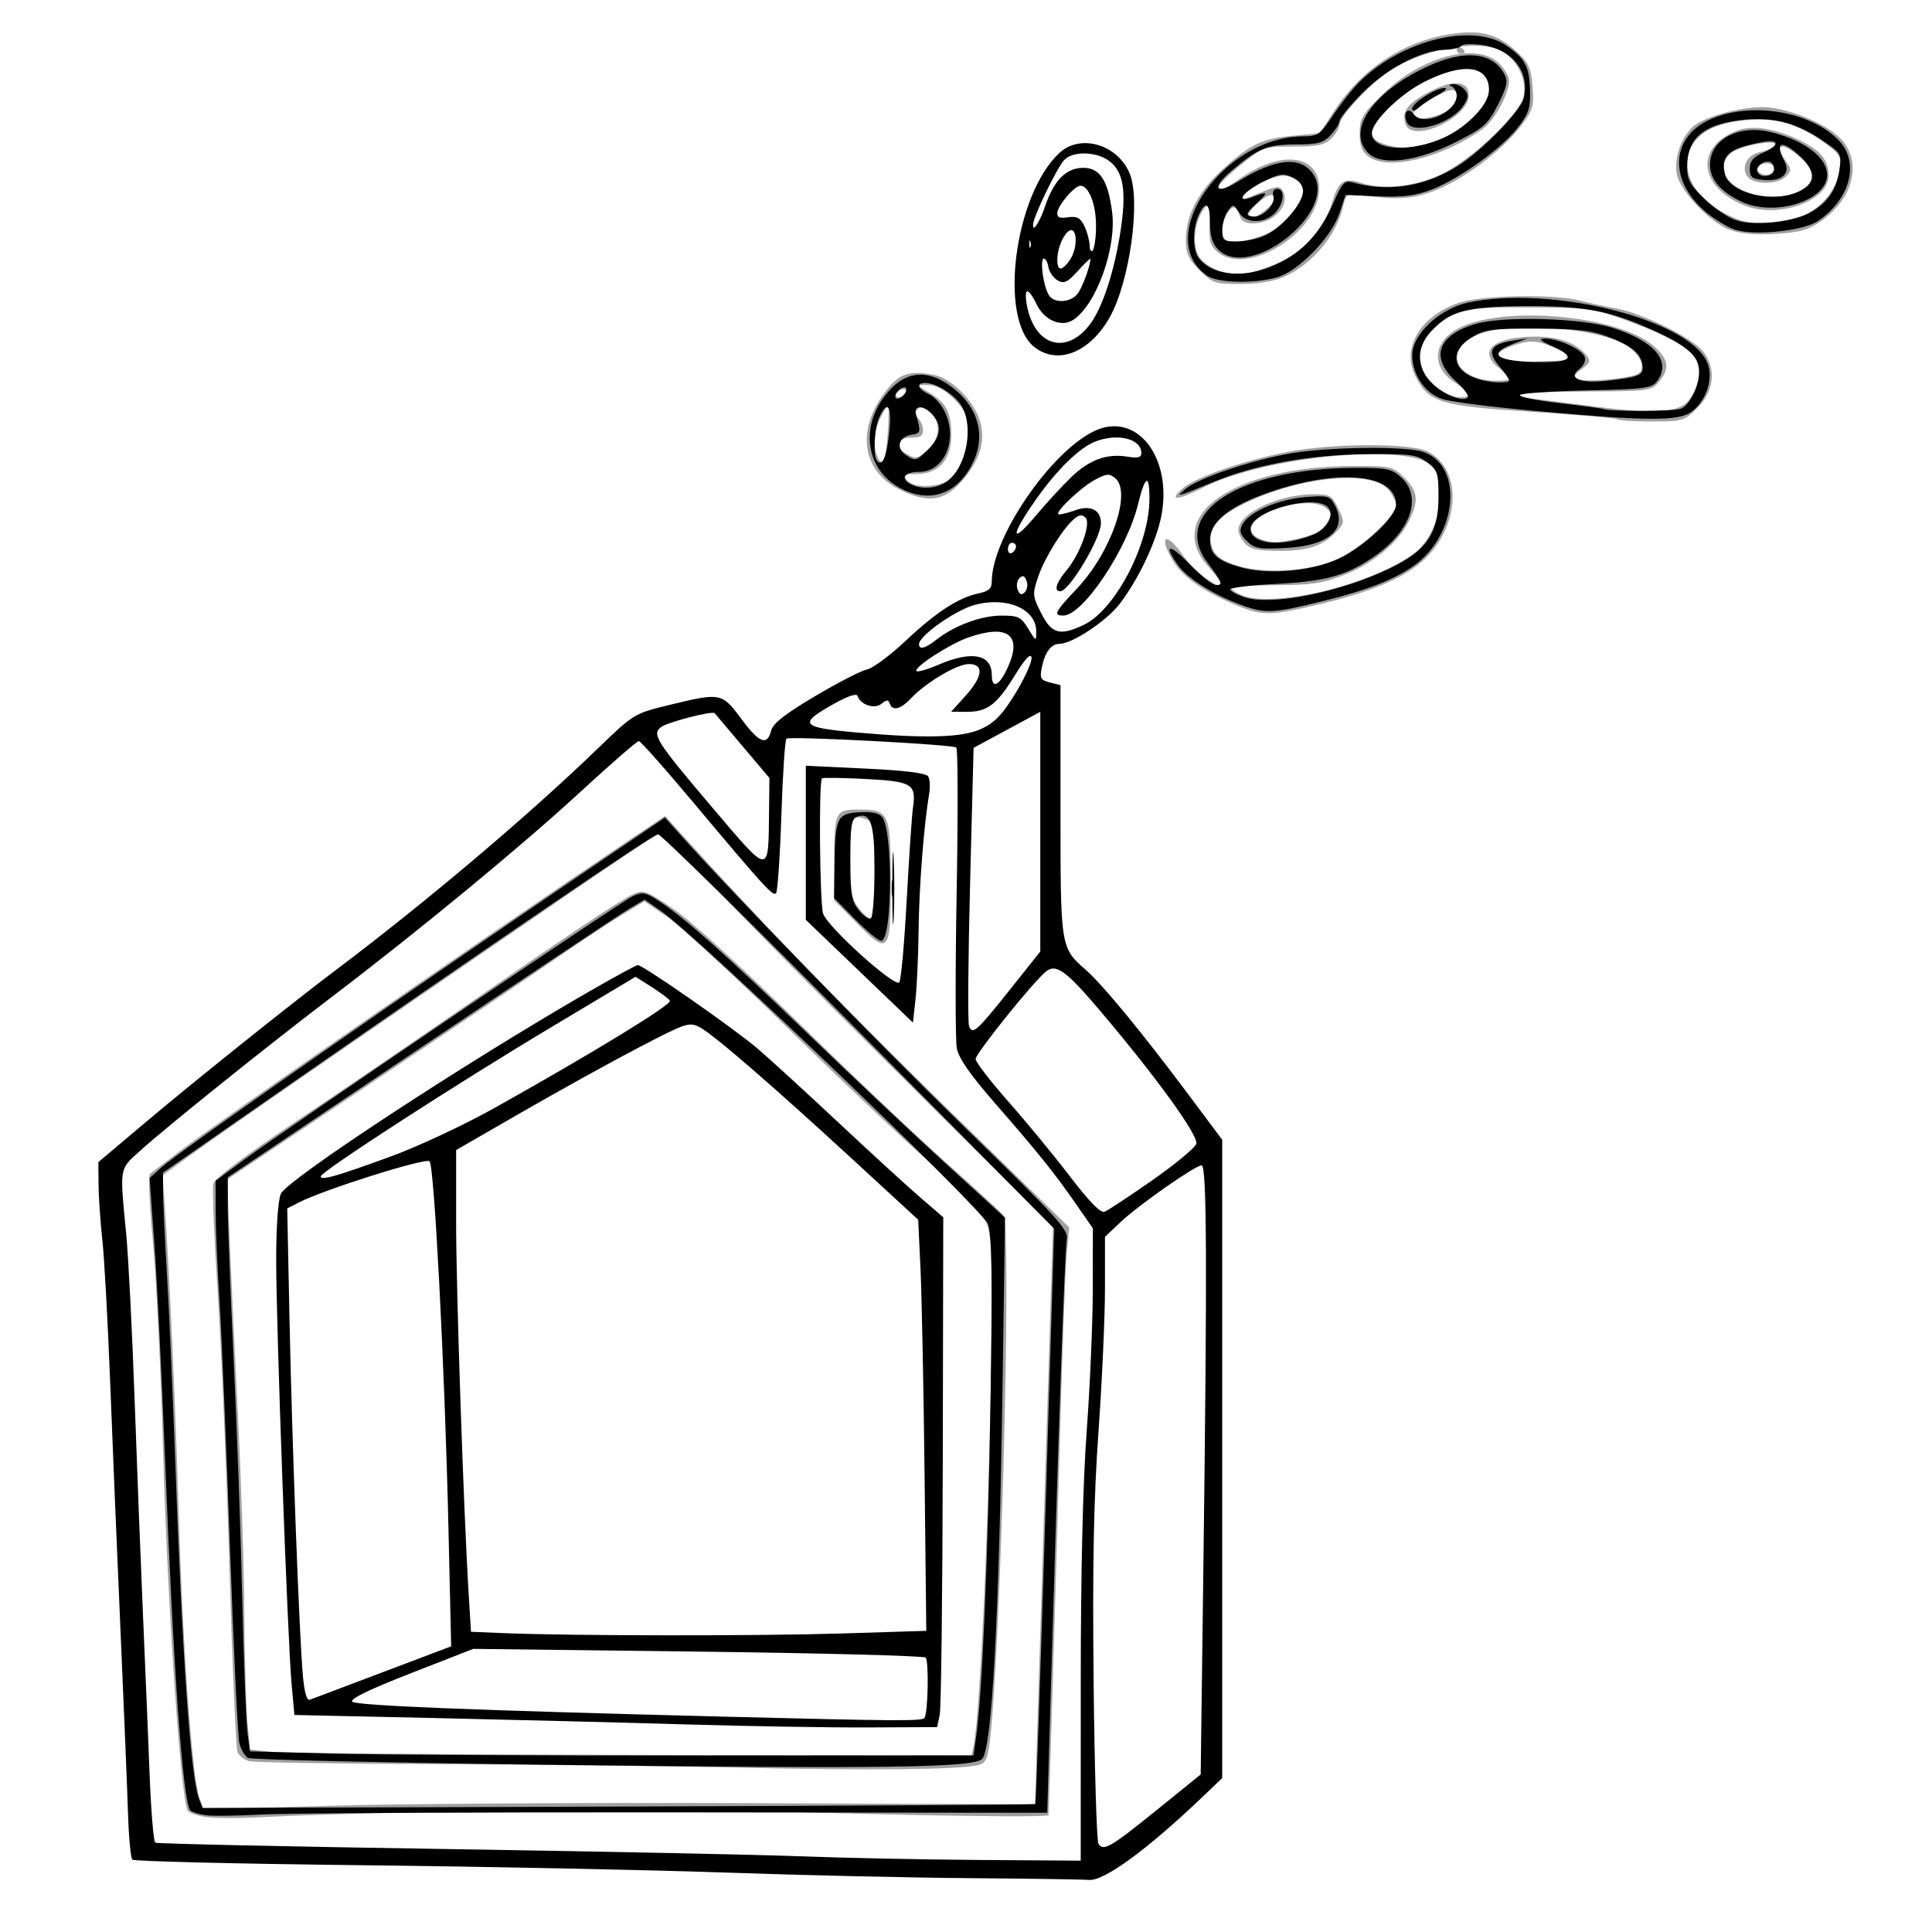 <?xml version="1.0" encoding="UTF-8" standalone="no"?>
<!-- Created with Inkscape (http://www.inkscape.org/) -->

<svg
   xmlns:dc="http://purl.org/dc/elements/1.1/"
   xmlns:cc="http://creativecommons.org/ns#"
   xmlns:rdf="http://www.w3.org/1999/02/22-rdf-syntax-ns#"
   xmlns:svg="http://www.w3.org/2000/svg"
   xmlns="http://www.w3.org/2000/svg"
   xmlns:sodipodi="http://sodipodi.sourceforge.net/DTD/sodipodi-0.dtd"
   xmlns:inkscape="http://www.inkscape.org/namespaces/inkscape"
   id="svg6075"
   version="1.1"
   inkscape:version="0.91 r13725"
   width="567"
   height="560"
   viewBox="0 0 567 560"
   sodipodi:docname="House_Logo_black.svg">
  <defs
     id="defs6079" />
  <sodipodi:namedview
     pagecolor="#ffffff"
     bordercolor="#666666"
     borderopacity="1"
     objecttolerance="10"
     gridtolerance="10"
     guidetolerance="10"
     inkscape:pageopacity="0"
     inkscape:pageshadow="2"
     inkscape:window-width="1366"
     inkscape:window-height="705"
     id="namedview6077"
     showgrid="false"
     inkscape:zoom="0.42142857"
     inkscape:cx="905.19492"
     inkscape:cy="292.61583"
     inkscape:window-x="-8"
     inkscape:window-y="-8"
     inkscape:window-maximized="1"
     inkscape:current-layer="svg6075" />
  <path
     style="fill:#a0a0a0;stroke:none;stroke-width:1px;stroke-linecap:butt;stroke-linejoin:miter;stroke-opacity:1"
     d=""
     id="path6099"
     inkscape:connector-curvature="0" />
  <path
     style="fill:#a0a0a0;stroke:none;stroke-width:1px;stroke-linecap:butt;stroke-linejoin:miter;stroke-opacity:1"
     d=""
     id="path6105"
     inkscape:connector-curvature="0" />
  <path
     style="fill:#a0a0a0;stroke:none;stroke-width:1px;stroke-linecap:butt;stroke-linejoin:miter;stroke-opacity:1"
     d=""
     id="path6107"
     inkscape:connector-curvature="0" />
  <path
     style="fill:#a0a0a0;stroke:none;stroke-width:1px;stroke-linecap:butt;stroke-linejoin:miter;stroke-opacity:1"
     d=""
     id="path6109"
     inkscape:connector-curvature="0" />
  <path
     style="fill:#000000;stroke:none;stroke-width:1px;stroke-linecap:butt;stroke-linejoin:miter;stroke-opacity:1"
     d=""
     id="path6161"
     inkscape:connector-curvature="0" />
  <path
     style="fill:#000000;stroke:none;stroke-width:1px;stroke-linecap:butt;stroke-linejoin:miter;stroke-opacity:1"
     d=""
     id="path6163"
     inkscape:connector-curvature="0" />
  <path
     style="fill:#000000;stroke:none;stroke-width:1px;stroke-linecap:butt;stroke-linejoin:miter;stroke-opacity:1"
     d=""
     id="path6169"
     inkscape:connector-curvature="0" />
  <g
     id="g6173">
    <path
       inkscape:connector-curvature="0"
       id="path6091"
       d="m 284.539,551.21 c -17.619,-0.133 -49.919,-0.874 -71.78,-1.645 -21.86,-0.772 -69.734,-1.739 -106.386,-2.151 -36.652,-0.411 -67.038,-1.147 -67.525,-1.635 -0.487,-0.488 -1.065,-6.627 -1.285,-13.644 -0.22,-7.017 -1.2,-30.91 -2.178,-53.096 -0.978,-22.186 -2.345,-55.021 -3.038,-72.966 -0.693,-17.945 -1.733,-36.898 -2.31,-42.119 -0.577,-5.22 -1.078,-12.506 -1.113,-16.189 l -0.064,-6.698 13.941,-11.758 c 14.39,-12.137 42.519,-34.641 56.059,-44.849 26.472,-19.957 56.066,-44.989 76.525,-64.73 10.645,-10.271 10.71,-10.311 21.016,-12.827 15.069,-3.679 15.487,-3.6 21.102,4.001 5.27,7.133 7.651,8.105 8.786,3.583 0.542,-2.16 3.967,-4.859 12.883,-10.151 6.679,-3.965 13.544,-7.499 15.256,-7.854 1.711,-0.355 6.783,-4.106 11.271,-8.336 8.963,-8.448 15.6,-12.768 21.508,-14 2.963,-0.618 3.856,-1.419 3.856,-3.46 0,-12.826 17.165,-38.016 30.11,-44.19 12.284,-5.858 22.91,7.494 19.692,24.744 -1.394,7.47 -6.675,18.666 -12.249,25.965 -3.848,5.04 -13.954,11.749 -17.696,11.749 -2.42,0 -4.277,2.477 -5.157,6.878 -0.651,3.257 -0.376,3.777 2.366,4.465 l 3.103,0.779 0,36.71 c 0,40.371 -0.006,40.335 7.417,46.852 4.965,4.36 16.374,18.203 29.764,36.115 l 10.277,13.747 0,93.67 0,93.67 -5.636,5.382 c -16.358,15.622 -29.062,24.917 -33.496,24.507 -1.643,-0.152 -17.403,-0.385 -35.021,-0.519 z m 32.637,-56.451 c 0.006,-33.686 0.612,-59.465 1.763,-75.042 0.964,-13.051 1.761,-31.714 1.77,-41.474 l 0.017,-17.745 -4.973,-7.17 c -6.345,-9.149 -10.946,-14.875 -23.795,-29.613 -7.262,-8.33 -10.613,-13.158 -11.161,-16.08 -0.431,-2.297 -0.447,-22.976 -0.036,-45.954 0.411,-22.978 0.361,-42.014 -0.11,-42.302 -1.511,-0.922 -49.05,-3.389 -49.852,-2.587 -0.425,0.425 -1.096,10.617 -1.492,22.65 -0.396,12.033 -1.1,22.258 -1.565,22.723 -0.935,0.935 -3.4,-1.777 -24.689,-27.161 -8.038,-9.584 -15.036,-17.459 -15.552,-17.5 -0.516,-0.041 -8.258,6.677 -17.203,14.929 -17.08,15.755 -47.218,40.607 -73.214,60.372 -18.582,14.128 -48.207,37.91 -55.9,44.875 -6.258,5.666 -6.063,4.514 -4.148,24.495 0.657,6.852 1.769,28.742 2.472,48.644 0.703,19.903 1.813,48.466 2.467,63.475 0.654,15.008 1.526,35.985 1.938,46.614 0.412,10.629 1.156,19.577 1.653,19.884 0.497,0.307 38.453,1.141 84.347,1.853 45.893,0.712 93.32,1.682 105.392,2.156 12.072,0.474 35.43,0.954 51.907,1.067 l 29.958,0.205 0.01,-51.314 -8e-5,0 z m 22.555,36.25 12.645,-10.228 0.785,-60.516 c 1.151,-88.777 1.025,-118.261 -0.504,-118.261 -1.863,0 -18.576,11.71 -23.869,16.723 l -4.503,4.265 0,15.143 c 0,8.329 -0.854,27.231 -1.899,42.006 -1.415,20.024 -1.781,38.645 -1.435,73.142 0.255,25.453 0.897,46.979 1.426,47.835 1.427,2.309 3.476,1.116 17.354,-10.11 z M 338.131,346.414 c 6.74,-4.709 12.57,-9.534 12.955,-10.722 0.75,-2.314 -11.719,-19.566 -28.168,-38.971 -10.122,-11.941 -12.993,-14.012 -16.009,-11.547 -3.791,3.099 -20.59,24.009 -20.59,25.628 0,0.885 4.346,6.533 9.658,12.55 5.312,6.017 13.438,15.891 18.059,21.941 5.643,7.39 8.965,10.784 10.121,10.341 0.946,-0.363 7.234,-4.512 13.974,-9.221 z m -41.661,-56.064 8.832,-11.094 0,-35.174 0,-35.174 -9.788,5.29 -9.788,5.29 -1.029,39.871 c -0.566,21.929 -0.703,40.72 -0.305,41.757 1.031,2.687 2.187,1.657 12.078,-10.767 z m -70.778,-51.752 0.118,-10.271 -7.863,-9.305 c -4.325,-5.118 -8.021,-9.486 -8.213,-9.708 -0.664,-0.764 -13.681,2.584 -15.652,4.025 -2.896,2.118 -1.65,4.085 15.09,23.806 16.847,19.848 16.309,19.801 16.52,1.453 z m 62.523,-24.785 c 3.881,-1.879 6.14,-4.285 9.965,-10.616 2.721,-4.503 4.769,-9.109 4.551,-10.236 -0.265,-1.373 -1.895,0.38 -4.938,5.311 -5.316,8.613 -8.061,10.674 -14.174,10.64 l -4.48,-0.025 4.183,-4.631 c 5.147,-5.697 5.549,-9.369 1.025,-9.369 -3.488,0 -12.615,5.406 -16.989,10.062 -3.057,3.254 -5.471,3.835 -6.255,1.506 -0.393,-1.169 -0.901,-1.151 -2.396,0.082 -2.039,1.683 -6.159,0.339 -7.037,-2.294 -0.282,-0.846 -2.975,0.076 -7.222,2.473 -10.269,5.795 -9.403,6.806 7.078,8.268 20.581,1.825 31.203,1.487 36.69,-1.17 z m 7.711,-18.319 c 4.101,-9.271 -0.357,-12.42 -11.844,-8.367 -5.491,1.937 -16.077,8.825 -15.086,9.816 0.352,0.352 3.292,-0.5 6.532,-1.894 9.696,-4.171 15.537,-3.028 15.537,3.042 0,4.39 2.319,3.152 4.862,-2.596 z m -21.122,-7.747 c 5.24,-4.122 13.071,-7.045 18.947,-7.072 5.117,-0.024 5.876,0.34 8.004,3.83 2.332,3.824 2.351,3.831 2.355,0.777 0.01,-6.676 -8.947,-10.394 -18.41,-7.643 -5.635,1.638 -15.993,9.026 -15.993,11.408 0,1.744 1.816,1.281 5.096,-1.3 z m 43.229,-4.341 c 9.274,-4.401 19.302,-23.644 19.302,-37.038 0,-7.512 -1.269,-6.887 -3.359,1.654 -3.274,13.383 -16.21,32.627 -21.931,32.627 -3.025,0 -2.519,-1 3.999,-7.891 10.042,-10.618 16.181,-28.32 11.243,-32.419 -1.724,-1.431 -2.538,-1.367 -5.951,0.471 -4.393,2.366 -12.461,10.177 -10.512,10.177 0.683,0 2.935,-0.59 5.003,-1.311 4.326,-1.508 7.271,0.062 7.271,3.877 0,4.42 -9.286,19.977 -11.925,19.977 -1.948,0 -1.232,-2.498 1.724,-6.011 4.064,-4.829 7.374,-13.901 5.688,-15.587 -0.967,-0.967 -1.833,-0.891 -3.248,0.283 -3.348,2.778 -8.722,11.368 -10.632,16.992 -1.76,5.184 -1.723,5.644 0.862,10.769 3.061,6.067 5.496,6.737 12.466,3.429 z m -16.766,-12.96 c -0.574,-1.497 -1.146,-1.702 -2.095,-0.753 -0.718,0.718 -0.95,2.231 -0.515,3.363 0.574,1.497 1.146,1.702 2.095,0.753 0.718,-0.718 0.95,-2.231 0.515,-3.363 z m -3.085,-10.036 c 0,-0.614 -0.534,-1.116 -1.186,-1.116 -0.653,0 -1.186,0.832 -1.186,1.85 0,1.017 0.534,1.52 1.186,1.116 0.653,-0.403 1.186,-1.236 1.186,-1.85 z m 16.244,-20.413 c 5.298,-5.084 10.417,-6.95 16.402,-5.979 3.108,0.504 4.134,0.249 4.134,-1.027 0,-4.199 -6.834,-5.948 -13.435,-3.438 -4.684,1.781 -11.341,8.274 -17.557,17.126 -7.474,10.643 -7.47,13.55 0.007,4.668 3.187,-3.786 7.889,-8.893 10.449,-11.35 l 6e-5,0 z"
       style="fill:#000000;stroke:none;stroke-width:1px;stroke-linecap:butt;stroke-linejoin:miter;stroke-opacity:1" />
    <path
       inkscape:connector-curvature="0"
       id="path6093"
       d="m 363.042,177.729 c -9.404,-3.842 -15.848,-8.286 -18.63,-12.848 -4.609,-7.559 -2.309,-9.225 2.713,-1.965 3.057,4.419 10.226,9.977 11.381,8.822 0.285,-0.285 -1.426,-2.669 -3.801,-5.298 -13.53,-14.976 7.349,-29.607 42.34,-29.668 11.317,-0.02 11.761,0.081 15.127,3.447 4.073,4.073 4.313,6.834 1.136,13.062 -3.234,6.339 -10.718,12.39 -19.4,15.685 -6.044,2.294 -9.582,2.785 -20.089,2.785 -7.014,0 -12.753,0.315 -12.754,0.699 -10e-4,0.385 1.358,1.319 3.02,2.076 9.079,4.137 37.324,-2.51 50.691,-11.929 7.376,-5.197 10.794,-20.662 5.694,-25.761 -6.968,-6.968 -49.032,-3.026 -67.482,6.323 -7.542,3.822 -10.154,3.911 -5.943,0.202 3.79,-3.337 18.084,-8.287 31.153,-10.788 13.184,-2.522 36.006,-2.559 40.828,-0.065 10.97,5.673 9.247,24.035 -3.142,33.506 -5.642,4.313 -14.774,7.98 -27.533,11.056 -15.356,3.702 -17.708,3.763 -25.311,0.657 z m 30.32,-14.07 c 6.69,-3.273 16.346,-12.417 16.346,-15.479 0,-0.921 -1.004,-2.914 -2.23,-4.429 -4.605,-5.687 -24.489,-4.114 -40.478,3.203 -10.42,4.768 -13.292,8.434 -11.095,14.16 2.728,7.109 25.03,8.624 37.457,2.544 z"
       style="fill:#a0a0a0;stroke:none;stroke-width:1px;stroke-linecap:butt;stroke-linejoin:miter;stroke-opacity:1" />
    <path
       inkscape:connector-curvature="0"
       id="path6095"
       d="m 365.401,159.496 c -1.08,-1.193 -1.964,-2.969 -1.964,-3.946 0,-4.894 11.825,-10.495 22.157,-10.495 4.734,0 5.336,0.348 7.137,4.127 1.87,3.921 1.854,4.252 -0.313,6.647 -3.903,4.313 -8.308,5.837 -16.874,5.837 -6.418,0 -8.603,-0.467 -10.144,-2.17 z m 15.818,-1.497 c 4.276,-0.917 6.607,-2.169 8.001,-4.296 1.859,-2.837 1.84,-3.098 -0.34,-4.737 -4.697,-3.531 -20.691,0.858 -21.671,5.948 -0.236,1.228 0.691,2.45 2.369,3.123 3.679,1.475 4.599,1.472 11.641,-0.038 z"
       style="fill:#a0a0a0;stroke:none;stroke-width:1px;stroke-linecap:butt;stroke-linejoin:miter;stroke-opacity:1" />
    <path
       inkscape:connector-curvature="0"
       id="path6097"
       d="m 474.74,123.081 c -0.34,-0.34 -11.594,-1.332 -25.009,-2.203 -27.243,-1.77 -30.326,-2.698 -34.281,-10.323 -4.295,-8.279 1.301,-17.805 12.752,-21.707 6.562,-2.236 27.91,-2.614 35.491,-0.629 2.61,0.684 7.415,1.726 10.678,2.316 7.689,1.391 22.34,8.643 25.451,12.598 3.931,4.998 3.287,11.642 -1.604,16.532 -3.91,3.91 -4.324,4.034 -13.446,4.034 -5.177,0 -9.691,-0.278 -10.031,-0.619 z m 20.704,-5.459 c 2.669,-3.225 3.704,-7.365 2.771,-11.082 -0.912,-3.632 -7.485,-7.565 -20.88,-12.49 -9.546,-3.51 -11.036,-3.715 -27.881,-3.824 -19.562,-0.127 -22.625,0.564 -28.771,6.492 -4.101,3.955 -4.892,7.987 -2.568,13.087 1.498,3.289 6.884,6.777 10.463,6.777 3.487,0 3.026,-1.383 -1.389,-4.16 -7.769,-4.887 -6.641,-13.028 2.325,-16.775 14.37,-6.004 46.019,-2.684 55.735,5.847 4.51,3.959 4.919,6.512 1.683,10.507 -2.207,2.725 -2.788,2.804 -21.363,2.906 -19.113,0.106 -25.004,0.929 -15.334,2.143 2.833,0.356 11.291,1.423 18.795,2.372 16.715,2.114 23.561,1.647 26.413,-1.8 z m -52.515,-6.506 c 0,-0.395 -1.335,-1.769 -2.966,-3.052 -6.531,-5.137 -1.659,-9.28 10.914,-9.28 6.575,0 11.738,1.897 14.622,5.373 1.425,1.717 1.262,2.251 -1.265,4.157 -2.644,1.994 -2.711,2.26 -0.759,3.009 2.205,0.846 13.339,-0.093 16.788,-1.417 3.023,-1.16 1.668,-5.403 -2.653,-8.308 -7.799,-5.243 -33.494,-7.382 -43.285,-3.605 -10.978,4.236 -7.775,13.522 4.748,13.766 2.121,0.041 3.856,-0.248 3.856,-0.644 z m 13.199,-5.213 c 6.128,0 5.811,-1.713 -0.781,-4.231 -4.506,-1.721 -6.133,-1.828 -10.035,-0.659 -2.561,0.767 -4.981,1.919 -5.376,2.559 -1.046,1.692 4.207,3.549 8.183,2.893 1.876,-0.31 5.48,-0.563 8.008,-0.563 z"
       style="fill:#a0a0a0;stroke:none;stroke-width:1px;stroke-linecap:butt;stroke-linejoin:miter;stroke-opacity:1" />
    <path
       inkscape:connector-curvature="0"
       id="path6101"
       d="m 512.293,60.432 c -13.81,-5.34 -15.1,-17.321 -2.384,-22.14 4.475,-1.696 11.512,-0.532 18.697,3.092 5.963,3.008 8.051,5.672 8.051,10.274 0,7.273 -14.626,12.539 -24.364,8.773 z m 16.949,-5.067 c 3.685,-2.373 3.339,-5.636 -0.981,-9.271 -5.477,-4.608 -7.702,-3.884 -4.057,1.321 1.594,2.276 1.585,2.746 -0.085,4.417 -2.345,2.345 -9.244,2.436 -11.144,0.146 -2.234,-2.692 -0.316,-6.588 3.632,-7.378 1.919,-0.384 3.828,-1.247 4.243,-1.918 1.233,-1.995 -10.433,0.097 -12.878,2.31 -8.741,7.91 10.513,17.3 21.269,10.373 z m -8.652,-5.142 c 0.375,-0.607 0.114,-1.456 -0.58,-1.885 -1.756,-1.085 -5.021,0.337 -4.12,1.794 0.927,1.5 3.795,1.556 4.7,0.09 z"
       style="fill:#a0a0a0;stroke:none;stroke-width:1px;stroke-linecap:butt;stroke-linejoin:miter;stroke-opacity:1" />
    <path
       inkscape:connector-curvature="0"
       id="path6103"
       d="m 507.59,67.434 c -5.656,-2.076 -14.333,-11.141 -15.426,-16.117 -0.98,-4.46 1.049,-10.752 4.516,-14.009 3.611,-3.392 16.549,-6.595 23.045,-5.704 7.71,1.057 17.118,5.333 20.789,9.449 5.961,6.685 3.379,17.157 -5.842,23.697 -3.864,2.74 -6.286,3.436 -13.521,3.882 -6.015,0.371 -10.321,-0.009 -13.56,-1.198 z m 23.254,-4.991 c 5.015,-2.937 8.092,-7.241 8.948,-12.515 0.662,-4.082 0.394,-4.533 -5.073,-8.516 -3.175,-2.313 -8.3,-4.817 -11.39,-5.564 -6.283,-1.52 -16.299,-0.594 -21.302,1.968 -10.714,5.486 -8.575,18.339 4.126,24.79 5.263,2.673 7.28,3.06 13.545,2.598 4.138,-0.305 9.019,-1.514 11.147,-2.76 z"
       style="fill:#a0a0a0;stroke:none;stroke-width:1px;stroke-linecap:butt;stroke-linejoin:miter;stroke-opacity:1" />
    <path
       inkscape:connector-curvature="0"
       id="path6111"
       d="m 427.505,14.477 c 0,-0.691 0.534,-0.926 1.186,-0.523 1.52,0.94 1.52,1.78 0,1.78 -0.653,0 -1.186,-0.565 -1.186,-1.256 z"
       style="fill:#a0a0a0;stroke:none;stroke-width:1px;stroke-linecap:butt;stroke-linejoin:miter;stroke-opacity:1" />
    <path
       inkscape:connector-curvature="0"
       id="path6113"
       d="m 352.048,79.327 c -3.332,-3.332 -4.034,-4.918 -4.034,-9.117 0,-7.046 3.845,-14.294 10.993,-20.721 8.07,-7.256 11.358,-8.801 20.559,-9.66 l 7.756,-0.724 3.888,-6.05 c 8.126,-12.643 20.4,-20.863 34.412,-23.048 8.787,-1.37 13.829,-0.063 19.381,5.025 3.632,3.329 4.298,4.775 4.759,10.334 0.491,5.918 0.196,6.912 -3.492,11.763 -5.402,7.107 -17.03,15.745 -25.5,18.943 -6.635,2.505 -11.42,2.695 -23.443,0.93 -1.707,-0.25 -2.493,0.576 -3.064,3.222 -1.85,8.57 -8.901,17.165 -17.156,20.916 -3.106,1.411 -7.609,2.177 -12.899,2.194 -7.676,0.025 -8.351,-0.198 -12.161,-4.008 z m 24.23,-2.726 c 6.969,-3.3 12.4,-9.668 14.649,-17.174 1.923,-6.419 3.507,-7.439 8.824,-5.685 6.543,2.159 16.986,0.795 24.372,-3.184 9.184,-4.948 22.124,-17.497 23.031,-22.335 0.876,-4.672 -1.6,-10.087 -5.902,-12.906 -5.917,-3.877 -21.532,-1.564 -32.415,4.801 -5.566,3.255 -15.738,13.925 -15.738,16.507 0,0.908 -1.068,2.719 -2.373,4.024 -1.946,1.946 -3.955,2.373 -11.162,2.373 -8.671,0 -8.879,0.073 -15.424,5.404 -3.649,2.972 -6.634,5.909 -6.634,6.525 0,1.66 0.398,1.492 7.054,-2.988 11.943,-8.037 22.607,-6.448 22.607,3.368 0,12.738 -20.877,25.889 -29.724,18.725 -2.257,-1.828 -2.67,-3.236 -2.523,-8.602 0.162,-5.875 0.029,-6.224 -1.57,-4.134 -2.775,3.627 -3.552,10.203 -1.615,13.666 2.071,3.701 8.474,6.082 14.075,5.234 2.284,-0.346 6.994,-1.975 10.468,-3.62 z m -3.349,-8.575 c 4.525,-2.261 9.492,-8.621 9.492,-12.154 0,-1.226 -1.345,-2.836 -3,-3.59 -2.444,-1.114 -4.019,-0.944 -8.503,0.915 -3.027,1.255 -5.754,3.034 -6.061,3.954 -0.411,1.235 0.028,1.43 1.681,0.744 8.425,-3.494 8.863,-3.582 9.858,-1.972 2.501,4.047 -2.481,9.64 -8.588,9.64 -2.409,0 -3.588,-0.695 -4.027,-2.373 -0.784,-3 -2.282,-3.03 -3.861,-0.078 -1.672,3.123 -1.546,6.868 0.255,7.61 2.186,0.901 8.025,-0.334 12.754,-2.697 z m -0.89,-6.979 c 2.216,-1.903 2.738,-3.788 1.05,-3.788 -1.914,0 -7.306,4.929 -6.615,6.047 0.738,1.194 2.269,0.572 5.565,-2.258 z"
       style="fill:#a0a0a0;stroke:none;stroke-width:1px;stroke-linecap:butt;stroke-linejoin:miter;stroke-opacity:1" />
    <path
       inkscape:connector-curvature="0"
       id="path6115"
       d="m 401.7,46.013 c -2.027,-1.472 -2.67,-3.122 -2.67,-6.856 0,-4.432 0.68,-5.578 6.905,-11.632 11.401,-11.087 27.641,-15.318 34.081,-8.879 1.602,1.602 2.9,3.871 2.886,5.042 -0.048,3.912 -4.404,11.829 -7.844,14.256 -11.966,8.444 -27.626,12.231 -33.359,8.068 z m 23.924,-6.501 c 10.254,-4.964 14.731,-14.405 8.703,-18.354 -5.084,-3.331 -19.827,2.755 -27.648,11.412 -5.928,6.562 -5.433,8.773 2.333,10.421 4.547,0.965 9.631,-0.1 16.612,-3.479 z"
       style="fill:#a0a0a0;stroke:none;stroke-width:1px;stroke-linecap:butt;stroke-linejoin:miter;stroke-opacity:1" />
    <path
       inkscape:connector-curvature="0"
       id="path6117"
       d="m 412.537,36.566 c -1.374,-3.58 0.368,-6.113 6.446,-9.376 7.365,-3.954 12.082,-3.635 12.082,0.817 0,6.537 -16.397,14.111 -18.527,8.559 z m 11.468,-3.659 c 3.499,-1.81 4.965,-6.514 2.017,-6.475 -2.273,0.03 -10.728,5.129 -11.278,6.803 -0.689,2.095 4.963,1.895 9.26,-0.327 z"
       style="fill:#a0a0a0;stroke:none;stroke-width:1px;stroke-linecap:butt;stroke-linejoin:miter;stroke-opacity:1" />
    <path
       inkscape:connector-curvature="0"
       id="path6119"
       d="m 264.102,143.759 c -10.839,-5.365 -12.848,-16.857 -4.887,-27.966 4.392,-6.129 7.185,-7.215 14.851,-5.777 5.117,0.96 11.754,7.592 13.53,13.52 1.793,5.983 -0.06,11.86 -5.711,18.115 -4.937,5.464 -9.83,6.044 -17.783,2.107 z m 13.059,-2.164 c 3.79,-1.441 6.785,-8.031 6.785,-14.93 0,-4.758 -0.591,-6.166 -4.034,-9.609 -2.705,-2.705 -5.148,-4.032 -7.415,-4.029 l -3.381,0.004 3.78,2.305 c 4.895,2.985 6.305,5.777 6.305,12.493 0,7.102 -3.777,11.295 -10.176,11.295 -3.734,0 -4.142,0.253 -2.875,1.78 1.664,2.005 6.723,2.322 11.012,0.692 z m -16.67,-14.039 c 0.303,-4.405 0.405,-8.192 0.226,-8.415 -0.179,-0.224 -1.165,1.218 -2.192,3.204 -1.942,3.755 -2.383,8.122 -1.147,11.343 1.471,3.833 2.578,1.652 3.114,-6.132 z m 11.408,4.746 c 3.852,-3.26 4.425,-7.918 1.353,-10.99 -1.887,-1.887 -2.95,-2.238 -3.899,-1.289 -0.949,0.949 -0.917,1.693 0.119,2.729 0.783,0.783 1.424,2.385 1.424,3.559 0,1.582 -0.923,2.136 -3.559,2.136 -4.018,0 -4.871,2.677 -1.483,4.651 2.822,1.644 3.228,1.591 6.047,-0.795 z m -6.343,-16.907 c 0.403,-0.653 0.199,-1.186 -0.453,-1.186 -0.653,0 -1.516,0.534 -1.92,1.186 -0.403,0.653 -0.199,1.186 0.453,1.186 0.653,0 1.516,-0.534 1.92,-1.186 z"
       style="fill:#a0a0a0;stroke:none;stroke-width:1px;stroke-linecap:butt;stroke-linejoin:miter;stroke-opacity:1" />
    <path
       inkscape:connector-curvature="0"
       id="path6121"
       d="m 217.505,518.802 c -21.86,-0.479 -62.703,-0.953 -90.763,-1.053 -28.059,-0.1 -52.181,-0.495 -53.604,-0.876 -1.423,-0.382 -2.964,-1.576 -3.425,-2.653 -0.461,-1.078 -1.527,-25.184 -2.369,-53.57 -0.842,-28.386 -2.397,-64.951 -3.455,-81.256 -1.058,-16.305 -1.647,-30.721 -1.31,-32.034 0.376,-1.463 9.469,-8.32 23.49,-17.713 12.583,-8.429 33.822,-22.89 47.199,-32.136 33.706,-23.296 48.88,-33.427 52.611,-35.127 2.935,-1.337 3.86,-0.995 11.77,4.365 4.944,3.35 20.409,17.418 36.466,33.176 15.335,15.048 34.822,33.524 43.305,41.058 8.483,7.534 16.16,14.588 17.06,15.676 2.531,3.058 -0.806,130.18 -4.074,155.201 -0.57,4.368 -1.264,5.666 -3.295,6.17 -5.349,1.327 -31.211,1.615 -69.606,0.774 z m 68.177,-6.246 c 2.181,-9.783 5.261,-84.049 5.342,-128.846 0.032,-17.633 -0.324,-22.536 -1.874,-25.803 -1.062,-2.239 -8.058,-9.442 -15.72,-16.188 -7.593,-6.685 -26.631,-24.705 -42.305,-40.044 -15.674,-15.34 -31.54,-29.968 -35.256,-32.509 l -6.757,-4.619 -6.655,4.025 c -3.66,2.214 -11.82,7.603 -18.134,11.977 -6.313,4.373 -30.866,20.924 -54.562,36.78 l -43.083,28.828 0.729,17.797 c 0.401,9.788 1.495,33.013 2.432,51.61 0.937,18.597 1.777,44.492 1.866,57.542 0.089,13.051 0.496,27.466 0.905,32.034 l 0.742,8.305 6.525,0.696 c 3.589,0.383 51.229,0.783 105.867,0.89 l 99.342,0.193 0.595,-2.669 z"
       style="fill:#a0a0a0;stroke:none;stroke-width:1px;stroke-linecap:butt;stroke-linejoin:miter;stroke-opacity:1" />
    <path
       inkscape:connector-curvature="0"
       id="path6123"
       d="m 250.982,270.485 -6.188,-6.266 0.016,-10.641 c 0.024,-15.442 0.264,-15.98 7.156,-15.98 9.079,0 9.438,0.816 9.438,21.441 0,20.956 -0.494,21.498 -10.422,11.446 z m 5.676,-14.963 c 0,-11.772 -0.311,-14.23 -1.877,-14.831 -4.908,-1.883 -5.242,-1.184 -5.242,10.984 0,10.045 0.349,12.148 2.459,14.831 1.352,1.719 2.954,3.126 3.559,3.126 0.614,0 1.1,-6.231 1.1,-14.11 z"
       style="fill:#a0a0a0;stroke:none;stroke-width:1px;stroke-linecap:butt;stroke-linejoin:miter;stroke-opacity:1" />
    <path
       inkscape:connector-curvature="0"
       id="path6125"
       d="m 61.284,533.364 c -2.722,-0.258 -5.496,-1.128 -6.163,-1.932 -2.014,-2.426 -5.993,-60.336 -7.27,-105.784 -0.66,-23.492 -2.016,-51.212 -3.015,-61.601 -0.998,-10.389 -1.362,-19.198 -0.808,-19.576 0.554,-0.378 4.175,-3.133 8.047,-6.123 11.235,-8.676 88.401,-62.128 131.439,-91.045 l 11.687,-7.853 4.33,4.806 c 23.218,25.771 46.925,50.271 77.691,80.292 l 36.581,35.695 -0.729,7.787 c -0.401,4.283 -1.257,27.007 -1.902,50.499 -0.995,36.235 -3.327,113.249 -3.457,114.195 -0.098,0.715 -39.454,0.19 -76.547,-1.022 -35.761,-1.168 -117.97,-0.259 -157.222,1.738 -4.242,0.216 -9.939,0.181 -12.662,-0.077 l 0,-10e-6 z m 158.121,-4.164 84.357,0.331 0.729,-24.653 c 0.401,-13.559 1.254,-40.937 1.896,-60.839 0.642,-19.903 1.494,-46.943 1.892,-60.09 l 0.725,-23.904 -45.84,-45.485 c -25.212,-25.017 -50.7,-50.966 -56.64,-57.664 -5.94,-6.698 -11.49,-12.179 -12.333,-12.179 -1.583,0 -3.112,1.018 -53.804,35.82 -51.211,35.158 -73.765,50.771 -83.41,57.743 l -9.258,6.691 0.6,8.305 c 1.376,19.053 3.147,58.16 4.244,93.729 1.193,38.666 3.938,75.361 6.053,80.925 l 1.173,3.085 37.629,-1.073 c 20.696,-0.59 75.59,-0.924 121.986,-0.742 z"
       style="fill:#a0a0a0;stroke:none;stroke-width:1px;stroke-linecap:butt;stroke-linejoin:miter;stroke-opacity:1" />
    <path
       inkscape:connector-curvature="0"
       id="path6127"
       d="m 201.488,506.094 c -18.271,-0.54 -51.64,-1.386 -74.153,-1.878 l -40.932,-0.895 -0.814,-8.898 c -1.176,-12.859 -4.549,-105.659 -4.536,-124.817 0.007,-9.66 0.562,-17.468 1.369,-19.239 1.906,-4.183 53.108,-37.798 90.134,-59.174 7.579,-4.376 14.156,-7.956 14.615,-7.956 1.55,0 28.503,18.794 35.202,24.546 3.657,3.14 14.342,12.916 23.746,21.725 9.404,8.809 20.16,18.655 23.902,21.879 l 6.805,5.862 -0.14,71.257 c -0.077,39.191 -0.482,72.858 -0.9,74.816 l -0.76,3.559 -20.159,0.098 c -11.087,0.054 -35.108,-0.344 -53.379,-0.884 z m 69.842,-1.924 c 1.032,-1.67 1.31,-16.704 0.327,-17.688 -0.527,-0.527 -30.619,-1.319 -66.871,-1.76 l -65.913,-0.802 -18.333,7.161 c -12.234,4.779 -17.938,7.556 -17.146,8.349 1.136,1.136 35.45,2.516 108.772,4.373 51.529,1.305 58.557,1.349 59.164,0.367 z m -158.958,-13.419 20.036,-7.573 -0.805,-35.013 c -1.072,-46.606 -4.134,-105.919 -5.541,-107.343 -1.112,-1.125 -30.887,8.252 -38.341,12.075 l -3.43,1.759 0.678,32.807 c 0.756,36.587 2.872,92.87 3.924,104.377 0.455,4.978 1.15,7.331 2.065,6.993 0.759,-0.28 10.395,-3.917 21.415,-8.082 z m 134.485,-11.344 24.988,-0.778 -0.505,-45.79 c -0.278,-25.184 -0.812,-52.333 -1.188,-60.33 l -0.683,-14.541 -18.361,-16.9 c -24.695,-22.731 -41.813,-37.541 -45.751,-39.584 -3.094,-1.605 -3.946,-1.323 -17.797,5.894 -8.001,4.169 -23.356,12.656 -34.123,18.861 l -19.576,11.281 0,21.205 c 0,19.927 2.202,85.055 3.693,109.252 l 0.674,10.928 9.681,0.398 c 19.522,0.803 74.639,0.86 98.947,0.103 l 0,3e-5 z M 114.878,339.336 c 7.831,-2.863 21.445,-9.238 30.254,-14.166 28.801,-16.112 52.148,-30.386 51.476,-31.473 -0.362,-0.586 -2.782,-2.406 -5.378,-4.045 l -4.719,-2.979 -24.685,14.762 c -27.895,16.682 -67.691,42.436 -67.703,43.814 -0.012,1.308 4.599,-0.006 20.754,-5.914 z"
       style="fill:#000000;stroke:none;stroke-width:1px;stroke-linecap:butt;stroke-linejoin:miter;stroke-opacity:1" />
    <path
       inkscape:connector-curvature="0"
       id="path6129"
       d="m 265.556,143.934 c -11.918,-5.297 -13.843,-19.768 -3.983,-29.94 4.749,-4.9 10.502,-5.345 16.534,-1.28 8.653,5.831 11.48,14.506 7.477,22.942 -4.175,8.799 -11.782,11.944 -20.028,8.279 z m 12.2,-2.55 c 5.98,-4.188 8.272,-16.41 4.234,-22.573 -2.072,-3.162 -7.374,-6.423 -10.443,-6.423 -2.829,0 -2.182,1.836 1.189,3.372 1.665,0.759 3.844,3.333 4.842,5.721 3.412,8.166 -0.643,17.009 -7.8,17.009 -4.222,0 -5.644,1.774 -2.764,3.45 3.084,1.795 7.728,1.555 10.742,-0.556 z m -16.785,-14.514 c 0.814,-7.792 -0.488,-9.717 -2.937,-4.341 -1.502,3.296 -1.865,11.518 -0.566,12.817 1.587,1.587 2.745,-1.215 3.503,-8.476 z m 11.541,4.933 c 3.59,-3.59 3.984,-7.011 1.164,-10.126 -2.541,-2.808 -5.629,-2.868 -4.845,-0.093 1.479,5.233 1.404,5.589 -1.273,5.996 -3.663,0.557 -4.746,3.714 -1.97,5.743 2.961,2.165 3.316,2.087 6.923,-1.52 z m -6.586,-16.967 c 0.297,-0.89 -0.148,-1.335 -1.038,-1.038 -0.856,0.285 -1.791,1.22 -2.076,2.076 -0.297,0.89 0.148,1.335 1.038,1.038 0.856,-0.285 1.791,-1.22 2.076,-2.076 z"
       style="fill:#000000;stroke:none;stroke-width:1px;stroke-linecap:butt;stroke-linejoin:miter;stroke-opacity:1" />
    <path
       inkscape:connector-curvature="0"
       id="path6131"
       d="m 303.723,101.656 c -10.449,-8.219 -5.742,-44.399 7.363,-56.599 6.101,-5.679 17.075,-2.3 20.33,6.261 3.081,8.105 -0.193,31.316 -5.853,41.494 -5.772,10.379 -15.091,14.153 -21.84,8.844 z m 16.346,-6.304 c 3.697,-4.874 7.224,-15.622 9.036,-27.537 1.776,-11.675 0.877,-17.387 -3.245,-20.63 -3.872,-3.046 -11.158,-3.23 -13.762,-0.348 -2.254,2.495 -9.168,16.861 -9.169,19.053 -0.002,3.023 2.175,0.15 4.045,-5.339 2.561,-7.516 6.063,-11.045 10.961,-11.045 4.693,0 6.978,3.529 8.187,12.649 1.4,10.556 -4.701,27.41 -11.443,31.607 -3.295,2.052 -8.099,-0.082 -10.226,-4.541 -2.6,-5.453 -4.374,-5.279 -3.35,0.328 2.235,12.228 11.858,15.173 18.964,5.803 z m -3.798,-8.769 c 1.757,-1.977 4.831,-10.975 3.749,-10.975 -0.283,0 -2.078,1.735 -3.989,3.856 -2.881,3.197 -3.841,3.632 -5.619,2.548 -1.179,-0.719 -2.315,-2.454 -2.523,-3.856 -0.209,-1.402 -0.944,-2.548 -1.635,-2.548 -1.548,0 -0.246,9.263 1.618,11.509 1.817,2.19 6.227,1.909 8.399,-0.534 z m -2.138,-10.052 c 2.287,-3.265 2.454,-9.228 0.258,-9.228 -1.932,0 -4.343,4.971 -4.343,8.954 0,3.62 1.663,3.732 4.085,0.273 z m 7.779,-10.22 c 0,-6.596 -2.206,-12.058 -4.87,-12.058 -1.861,0 -6.995,6.072 -6.995,8.273 0,1.509 0.808,1.876 3.323,1.506 2.679,-0.393 3.599,0.118 4.746,2.634 0.782,1.717 1.422,4.196 1.422,5.509 0,1.313 0.534,2.057 1.186,1.654 0.653,-0.403 1.186,-3.786 1.186,-7.518 z m -19.359,4.329 c -0.379,-0.946 -0.66,-0.665 -0.717,0.717 -0.051,1.251 0.229,1.951 0.623,1.557 0.394,-0.394 0.436,-1.418 0.094,-2.274 z"
       style="fill:#000000;stroke:#000000;stroke-width:0.5px;stroke-linecap:butt;stroke-linejoin:miter;stroke-opacity:1" />
    <path
       inkscape:connector-curvature="0"
       id="path6133"
       d="m 261.875,260.693 c 0,-9.462 0.184,-13.333 0.409,-8.602 0.225,4.731 0.225,12.472 0,17.203 -0.225,4.731 -0.409,0.86 -0.409,-8.602 z"
       style="fill:#000000;stroke:none;stroke-width:1px;stroke-linecap:butt;stroke-linejoin:miter;stroke-opacity:1" />
    <path
       inkscape:connector-curvature="0"
       id="path6135"
       d="m 250.982,269.851 -6.188,-6.266 0.118,-9.454 c 0.177,-14.189 0.69,-15.316 7.152,-15.74 3.587,-0.235 5.866,0.214 6.8,1.339 3.288,3.961 3.052,36.387 -0.265,36.387 -0.786,0 -4.214,-2.82 -7.617,-6.266 z m 5.676,-14.421 c 0,-13.966 -1.126,-17.28 -5.324,-15.669 -1.435,0.551 -1.795,3.044 -1.795,12.43 0,10.096 0.346,12.181 2.468,14.879 1.357,1.726 2.959,2.834 3.559,2.463 0.6,-0.371 1.091,-6.717 1.091,-14.103 z"
       style="fill:#000000;stroke:none;stroke-width:1px;stroke-linecap:butt;stroke-linejoin:miter;stroke-opacity:1" />
    <path
       inkscape:connector-curvature="0"
       id="path6137"
       d="m 261.679,260.693 c 0,-2.284 0.244,-3.218 0.543,-2.076 0.298,1.142 0.298,3.011 0,4.153 -0.298,1.142 -0.543,0.208 -0.543,-2.076 z"
       style="fill:#000000;stroke:none;stroke-width:1px;stroke-linecap:butt;stroke-linejoin:miter;stroke-opacity:1" />
    <path
       inkscape:connector-curvature="0"
       id="path6141"
       d="m 60.302,532.734 c -1.958,-0.291 -3.933,-0.888 -4.389,-1.327 -2.219,-2.135 -4.995,-40.404 -7.46,-102.832 -0.953,-24.144 -2.367,-52.66 -3.142,-63.369 l -1.409,-19.471 3.462,-3.093 c 5.983,-5.346 74.01,-52.77 132.014,-92.031 l 15.772,-10.676 4.231,4.744 c 15.573,17.46 57.36,60.462 83.463,85.891 27.783,27.065 30.82,30.401 30.235,33.199 -0.576,2.751 -2.523,58.232 -4.943,140.85 l -0.803,27.4 -108.685,-0.112 c -59.776,-0.062 -114.557,0.218 -121.735,0.622 -7.178,0.404 -14.653,0.496 -16.61,0.205 z M 303.853,529.47 c 0.182,-0.173 1.499,-38.24 2.926,-84.593 l 2.595,-84.279 -57.446,-57.961 c -31.595,-31.879 -58.08,-57.897 -58.854,-57.818 -1.493,0.152 -49.807,33.019 -109.34,74.384 l -35.89,24.937 0.005,5.438 c 0.003,2.991 0.52,13.98 1.149,24.421 0.629,10.441 1.708,34.733 2.398,53.983 2.091,58.311 4.551,93.481 6.988,99.891 l 1.04,2.736 122.049,-0.412 c 67.127,-0.227 122.198,-0.553 122.38,-0.726 z"
       style="fill:#000000;stroke:none;stroke-width:1px;stroke-linecap:butt;stroke-linejoin:miter;stroke-opacity:1" />
    <path
       inkscape:connector-curvature="0"
       id="path6143"
       d="m 161.149,517.931 c -47.636,-0.585 -87.388,-1.486 -88.34,-2.002 -0.951,-0.517 -2.105,-2.497 -2.563,-4.401 -0.459,-1.904 -1.711,-28.021 -2.784,-58.038 -1.073,-30.017 -2.444,-62.318 -3.048,-71.78 -0.604,-9.462 -1.109,-21.245 -1.122,-26.184 l -0.025,-8.981 8.008,-5.924 c 12.791,-9.462 110.941,-76.018 114.482,-77.632 2.847,-1.297 3.754,-1.107 7.942,1.665 7.492,4.958 19.194,15.404 43.405,38.748 12.386,11.942 30.469,28.974 40.186,37.849 l 17.667,16.137 -0.74,49.831 c -0.998,67.215 -3.064,105.321 -5.905,108.917 -2.104,2.662 -27.448,3.02 -127.164,1.796 z m 125.379,-8.679 c 1.768,-12.554 3.476,-52.939 4.175,-98.677 0.575,-37.658 0.405,-48.439 -0.81,-51.372 -1.96,-4.731 -85.207,-84.425 -96.009,-91.911 l -4.708,-3.263 -4.656,2.78 c -2.561,1.529 -30.083,19.865 -61.16,40.746 l -56.504,37.966 1.5e-4,8.898 c 7e-5,4.894 0.772,24.915 1.715,44.492 0.943,19.576 2.079,51.076 2.525,70 0.445,18.924 1.141,36.809 1.545,39.746 l 0.736,5.339 23.122,0.636 c 12.717,0.35 60.488,0.617 106.157,0.593 l 83.035,-0.043 0.835,-5.932 0,3e-5 z"
       style="fill:#000000;stroke:none;stroke-width:1px;stroke-linecap:butt;stroke-linejoin:miter;stroke-opacity:1" />
    <path
       inkscape:connector-curvature="0"
       id="path6145"
       d="m 252.209,285.042 -15.72,-15.08 0,-22.611 0,-22.611 17.462,0.825 c 11.487,0.543 17.788,1.315 18.415,2.256 0.524,0.787 0.68,3.033 0.346,4.99 -1.545,9.062 -2.975,27.334 -3.111,39.746 -0.082,7.504 -0.492,16.776 -0.91,20.604 l -0.761,6.96 -15.72,-15.08 z m 13.885,-20.789 c 0.687,-12.725 1.521,-25.004 1.852,-27.288 0.998,-6.879 -0.268,-7.638 -13.911,-8.343 -6.714,-0.347 -12.474,-0.435 -12.8,-0.196 -0.958,0.703 -0.679,36.112 0.312,39.653 1.04,3.714 20.909,21.699 22.364,20.244 0.513,-0.514 1.496,-11.345 2.183,-24.069 z"
       style="fill:#000000;stroke:none;stroke-width:1px;stroke-linecap:butt;stroke-linejoin:miter;stroke-opacity:1" />
    <path
       inkscape:connector-curvature="0"
       id="path6147"
       d="m 365.202,177.879 c -8.391,-2.899 -16.611,-7.959 -19.483,-11.993 -4.497,-6.316 -2.522,-6.486 3.415,-0.294 3.226,3.365 6.728,6.117 7.782,6.117 2.101,0 1.788,-0.803 -2.589,-6.637 -10.957,-14.609 9.672,-27.731 43.641,-27.76 9.198,-0.008 10.519,0.279 13.347,2.9 6.192,5.739 2.683,15.751 -8.126,23.189 -8.046,5.536 -14.135,7.224 -28.777,7.976 -7.341,0.377 -13.347,1.099 -13.347,1.604 0,0.505 1.913,1.549 4.251,2.321 7.819,2.581 28.314,-1.542 42.813,-8.611 10.614,-5.175 14.038,-10.261 14.038,-20.849 0,-7.015 -0.28,-7.866 -3.351,-10.173 -3.015,-2.265 -4.798,-2.504 -17.797,-2.383 -16.438,0.153 -32.719,3.097 -44.758,8.094 -11.025,4.576 -11.52,4.701 -8.331,2.098 3.897,-3.181 18.974,-8.307 30.442,-10.351 11.184,-1.993 34.242,-2.274 39.387,-0.481 11.847,4.13 9.978,24.521 -3.078,33.568 -5.708,3.955 -13.532,6.997 -25.868,10.054 -14.856,3.683 -17.16,3.84 -23.612,1.611 z m 27.394,-13.77 c 7.496,-3.432 17.113,-12.381 17.113,-15.925 0,-9.502 -17.956,-10.864 -39.237,-2.975 -10.098,3.743 -15.339,8.249 -15.339,13.188 0,4.329 2.042,6.129 9.261,8.167 7.699,2.174 20.532,1.057 28.202,-2.455 z"
       style="fill:#000000;stroke:none;stroke-width:1px;stroke-linecap:butt;stroke-linejoin:miter;stroke-opacity:1" />
    <path
       inkscape:connector-curvature="0"
       id="path6149"
       d="m 365.907,158.756 c -2.015,-2.015 -2.271,-2.996 -1.27,-4.865 1.952,-3.647 10.474,-7.353 18.363,-7.986 6.706,-0.538 7.278,-0.383 8.754,2.375 3.792,7.085 -1.826,11.915 -14.609,12.561 -7.645,0.386 -9.024,0.13 -11.238,-2.083 z m 19.662,-1.9 c 4.027,-1.656 6.206,-5.927 4.099,-8.034 -3.968,-3.968 -22.671,1.263 -22.671,6.341 0,4.65 9.316,5.499 18.572,1.693 z"
       style="fill:#000000;stroke:none;stroke-width:1px;stroke-linecap:butt;stroke-linejoin:miter;stroke-opacity:1" />
    <path
       inkscape:connector-curvature="0"
       id="path6151"
       d="m 450.99,120.646 c -12.859,-1.159 -25.313,-2.745 -27.677,-3.525 -5.106,-1.685 -8.848,-7.136 -8.854,-12.897 -0.007,-6.073 8.019,-13.629 16.368,-15.41 24.409,-5.206 64.99,4.973 70.227,17.615 1.85,4.465 -0.132,10.899 -4.387,14.246 -3.797,2.987 -12.276,2.982 -45.676,-0.029 z m 42.31,-0.69 c 2.578,-0.989 5.392,-6.657 5.392,-10.862 0,-4.466 -3.472,-7.604 -13.389,-12.101 -12.606,-5.716 -19.91,-7.149 -36.395,-7.142 -17.549,0.008 -22.892,1.245 -28.17,6.522 -5.224,5.224 -5.41,11.138 -0.504,16.044 3.427,3.427 9.074,5.681 10.545,4.209 0.435,-0.435 -1.191,-2.608 -3.615,-4.828 -7.54,-6.908 -5.206,-13.502 5.924,-16.737 8.251,-2.399 31.009,-1.742 40.198,1.16 12.291,3.881 17.292,9.829 13.094,15.571 -1.581,2.162 -3.373,2.405 -20.516,2.777 -10.331,0.224 -19.226,0.828 -19.766,1.341 -0.54,0.513 4.532,1.572 11.271,2.353 6.739,0.781 12.787,1.605 13.44,1.831 2.118,0.733 20.512,0.62 22.489,-0.139 z m -50.371,-8.287 c 0,-0.395 -1.368,-2.345 -3.041,-4.332 -3.616,-4.298 -2.426,-6.372 4.243,-7.396 l 4.137,-0.635 -4.153,1.604 c -7.344,2.837 -5.301,4.909 5.226,5.302 11.554,0.431 13.852,-1.128 6.545,-4.443 -3.877,-1.759 -4.54,-2.387 -2.539,-2.406 3.919,-0.038 10.85,3.113 11.695,5.316 0.43,1.121 -0.18,2.582 -1.5,3.59 -3.561,2.721 0.065,4.333 7.86,3.493 8.807,-0.949 10.678,-1.594 10.678,-3.686 0,-3.769 -2.616,-6.292 -9.19,-8.865 -5.726,-2.241 -9.217,-2.686 -21.657,-2.757 -12.906,-0.074 -15.369,0.231 -18.983,2.348 -8.973,5.257 -4.796,12.818 7.415,13.422 1.794,0.089 3.263,-0.162 3.263,-0.557 z"
       style="fill:#000000;stroke:none;stroke-width:1px;stroke-linecap:butt;stroke-linejoin:miter;stroke-opacity:1" />
    <path
       inkscape:connector-curvature="0"
       id="path6153"
       d="m 354.203,80.875 c -15.837,-11.093 4.815,-40.86 28.349,-40.86 4.046,0 4.883,-0.569 8.291,-5.636 2.085,-3.1 5.181,-7.157 6.879,-9.017 11.926,-13.058 33.977,-19.04 44.308,-12.02 5.595,3.802 6.84,6.203 7.004,13.514 0.112,4.974 -0.471,6.666 -3.7,10.743 -4.887,6.17 -17.279,15.034 -25.257,18.065 -4.761,1.809 -8.363,2.257 -15.679,1.951 l -9.498,-0.398 -1.791,5.333 c -2.417,7.195 -12.134,17.159 -18.402,18.868 -7.008,1.911 -17.394,1.635 -20.506,-0.544 z m 20.506,-3.354 c 7.626,-3.612 12.691,-9.062 16.514,-17.773 2.693,-6.135 3.372,-6.873 5.728,-6.213 10.531,2.949 21.242,1.256 30.992,-4.899 6.934,-4.377 18.276,-16.032 19.205,-19.737 1.924,-7.666 -3.149,-14.326 -11.913,-15.64 -3.091,-0.463 -5.961,-0.373 -6.378,0.202 -0.417,0.574 -2.67,1.097 -5.006,1.162 -6.889,0.191 -17.207,5.691 -24.297,12.953 -3.551,3.637 -6.455,7.221 -6.455,7.966 0,0.744 -1.161,2.589 -2.58,4.099 -2.188,2.329 -3.764,2.747 -10.381,2.75 -8.26,0.005 -11.053,1.175 -18.952,7.944 -5.831,4.996 -4.298,6.949 2.252,2.869 10.959,-6.826 18.4,-7.502 22.006,-1.998 7.18,10.958 -18.646,31.321 -27.939,22.028 -1.67,-1.67 -2.373,-3.955 -2.373,-7.712 0,-5.968 -1.299,-6.861 -3.369,-2.317 -1.808,3.969 -1.755,10.288 0.106,12.621 4.22,5.29 13.753,5.997 22.839,1.694 z m -3.799,-8.262 c 4.922,-2.056 11.511,-9.543 11.511,-13.078 0,-1.803 -1.065,-3.22 -3.127,-4.159 -2.669,-1.216 -3.921,-1.027 -8.548,1.293 -6.081,3.049 -8.55,6.549 -3.179,4.507 4.702,-1.788 4.853,-1.505 1.088,2.028 -3.001,2.816 -3.162,3.28 -1.271,3.663 2.9,0.588 7.021,-3.289 6.325,-5.951 -0.339,-1.296 0.095,-2.123 1.113,-2.123 2.461,0 2.027,4.387 -0.704,7.119 -3.198,3.198 -8.475,3.086 -10.542,-0.223 -1.57,-2.515 -1.672,-2.526 -3.251,-0.366 -0.897,1.226 -1.63,3.729 -1.63,5.562 0,3.023 0.389,3.333 4.191,3.333 2.305,0 5.917,-0.721 8.027,-1.603 z"
       style="fill:#000000;stroke:none;stroke-width:1px;stroke-linecap:butt;stroke-linejoin:miter;stroke-opacity:1" />
    <path
       inkscape:connector-curvature="0"
       id="path6155"
       d="m 402.386,45.982 c -2.994,-1.864 -3.808,-7.582 -1.669,-11.718 2.426,-4.691 10.502,-11.202 18.532,-14.94 10.064,-4.685 19.55,-3.686 22.299,2.348 1.018,2.235 0.653,3.936 -1.945,9.064 -2.877,5.678 -4.098,6.769 -12.136,10.851 -9.461,4.804 -21.137,6.85 -25.08,4.395 z m 22.534,-6.048 c 8.199,-4.097 12.077,-8.614 12.077,-14.068 0,-5.252 -4.09,-7.004 -11.645,-4.988 -10.283,2.744 -22.762,12.83 -22.762,18.398 0,5.271 12.37,5.636 22.33,0.659 z"
       style="fill:#a0a0a0;stroke:none;stroke-width:1px;stroke-linecap:butt;stroke-linejoin:miter;stroke-opacity:1" />
    <path
       inkscape:connector-curvature="0"
       id="path6157"
       d="m 401.555,44.912 c -6.465,-6.465 1.103,-17.711 16.97,-25.217 11.13,-5.266 19.479,-4.509 22.99,2.084 1.108,2.081 0.776,3.65 -1.882,8.898 -2.911,5.746 -4.106,6.817 -12.165,10.91 -11.539,5.859 -22.031,7.206 -25.912,3.325 z m 20.475,-3.761 c 7.427,-2.779 14.967,-10.184 14.967,-14.698 0,-7.311 -7.543,-8.251 -19.122,-2.384 -6.889,3.491 -15.285,11.698 -15.285,14.941 0,4.786 9.556,5.839 19.44,2.141 z"
       style="fill:#000000;stroke:none;stroke-width:1px;stroke-linecap:butt;stroke-linejoin:miter;stroke-opacity:1" />
    <path
       inkscape:connector-curvature="0"
       id="path6159"
       d="m 412.798,35.756 c -1.105,-2.88 0.494,-4.466 2.179,-2.162 2.689,3.678 12.528,-0.663 12.528,-5.528 0,-1.15 -0.667,-2.359 -1.483,-2.689 -0.944,-0.381 -0.782,-0.632 0.448,-0.692 1.062,-0.052 2.593,0.705 3.403,1.68 1.183,1.426 1.113,2.322 -0.359,4.568 -3.588,5.476 -15.182,8.821 -16.716,4.822 z"
       style="fill:#000000;stroke:none;stroke-width:1px;stroke-linecap:butt;stroke-linejoin:miter;stroke-opacity:1" />
    <path
       inkscape:connector-curvature="0"
       id="path6165"
       d="m 511.149,59.21 c -6.228,-2.952 -9.294,-6.544 -9.294,-10.89 0,-7.43 8.469,-11.914 17.979,-9.52 16.11,4.055 21.605,14.064 10.792,19.656 -5.84,3.02 -14.028,3.337 -19.477,0.754 z m 17.262,-3.208 c 4.569,-2.363 4.507,-5.789 -0.184,-10.171 -5.307,-4.958 -7.581,-4.228 -4.538,1.457 1.905,3.56 -0.678,5.981 -5.913,5.542 -3.652,-0.306 -4.254,-0.777 -4.254,-3.323 0,-2.207 0.986,-3.4 3.856,-4.663 5.176,-2.278 4.927,-4.107 -0.423,-3.103 -9.658,1.812 -12.067,3.928 -10.696,9.392 1.457,5.805 14.71,8.718 22.153,4.869 z m -7.771,-6.412 c 0,-0.915 -0.534,-1.834 -1.186,-2.041 -1.947,-0.617 -4.523,1.585 -3.601,3.078 1.144,1.851 4.787,1.062 4.787,-1.037 z"
       style="fill:#000000;stroke:none;stroke-width:1px;stroke-linecap:butt;stroke-linejoin:miter;stroke-opacity:1" />
    <path
       inkscape:connector-curvature="0"
       id="path6167"
       d="m 509.158,67.403 c -1.748,-0.57 -5.076,-2.484 -7.397,-4.254 -12.1,-9.229 -11.974,-22.751 0.263,-28.164 11.871,-5.251 29.397,-2.344 37.622,6.24 6.166,6.436 3.433,17.106 -6.043,23.6 -4.297,2.944 -18.67,4.46 -24.445,2.579 z m 21.5,-4.715 c 5.386,-2.733 8.4,-6.955 9.194,-12.881 0.638,-4.76 0.552,-4.897 -5.742,-9.076 -7.493,-4.975 -14.811,-6.632 -23.863,-5.404 -10.668,1.448 -15.116,5.482 -15.116,13.712 0,3.677 0.873,5.27 5.113,9.333 2.812,2.695 6.95,5.508 9.195,6.251 5.203,1.724 15.936,0.745 21.218,-1.935 z"
       style="fill:#000000;stroke:none;stroke-width:1px;stroke-linecap:butt;stroke-linejoin:miter;stroke-opacity:1" />
    <path
       inkscape:connector-curvature="0"
       id="path6171"
       d="m 414.454,31.877 c 0,-1.664 6.976,-6.108 9.492,-6.047 0.979,0.024 0.178,0.889 -1.78,1.924 -1.958,1.034 -4.494,2.697 -5.636,3.696 -1.341,1.173 -2.076,1.324 -2.076,0.427 z"
       style="fill:#000000;stroke:none;stroke-width:1px;stroke-linecap:butt;stroke-linejoin:miter;stroke-opacity:1" />
  </g>
</svg>

